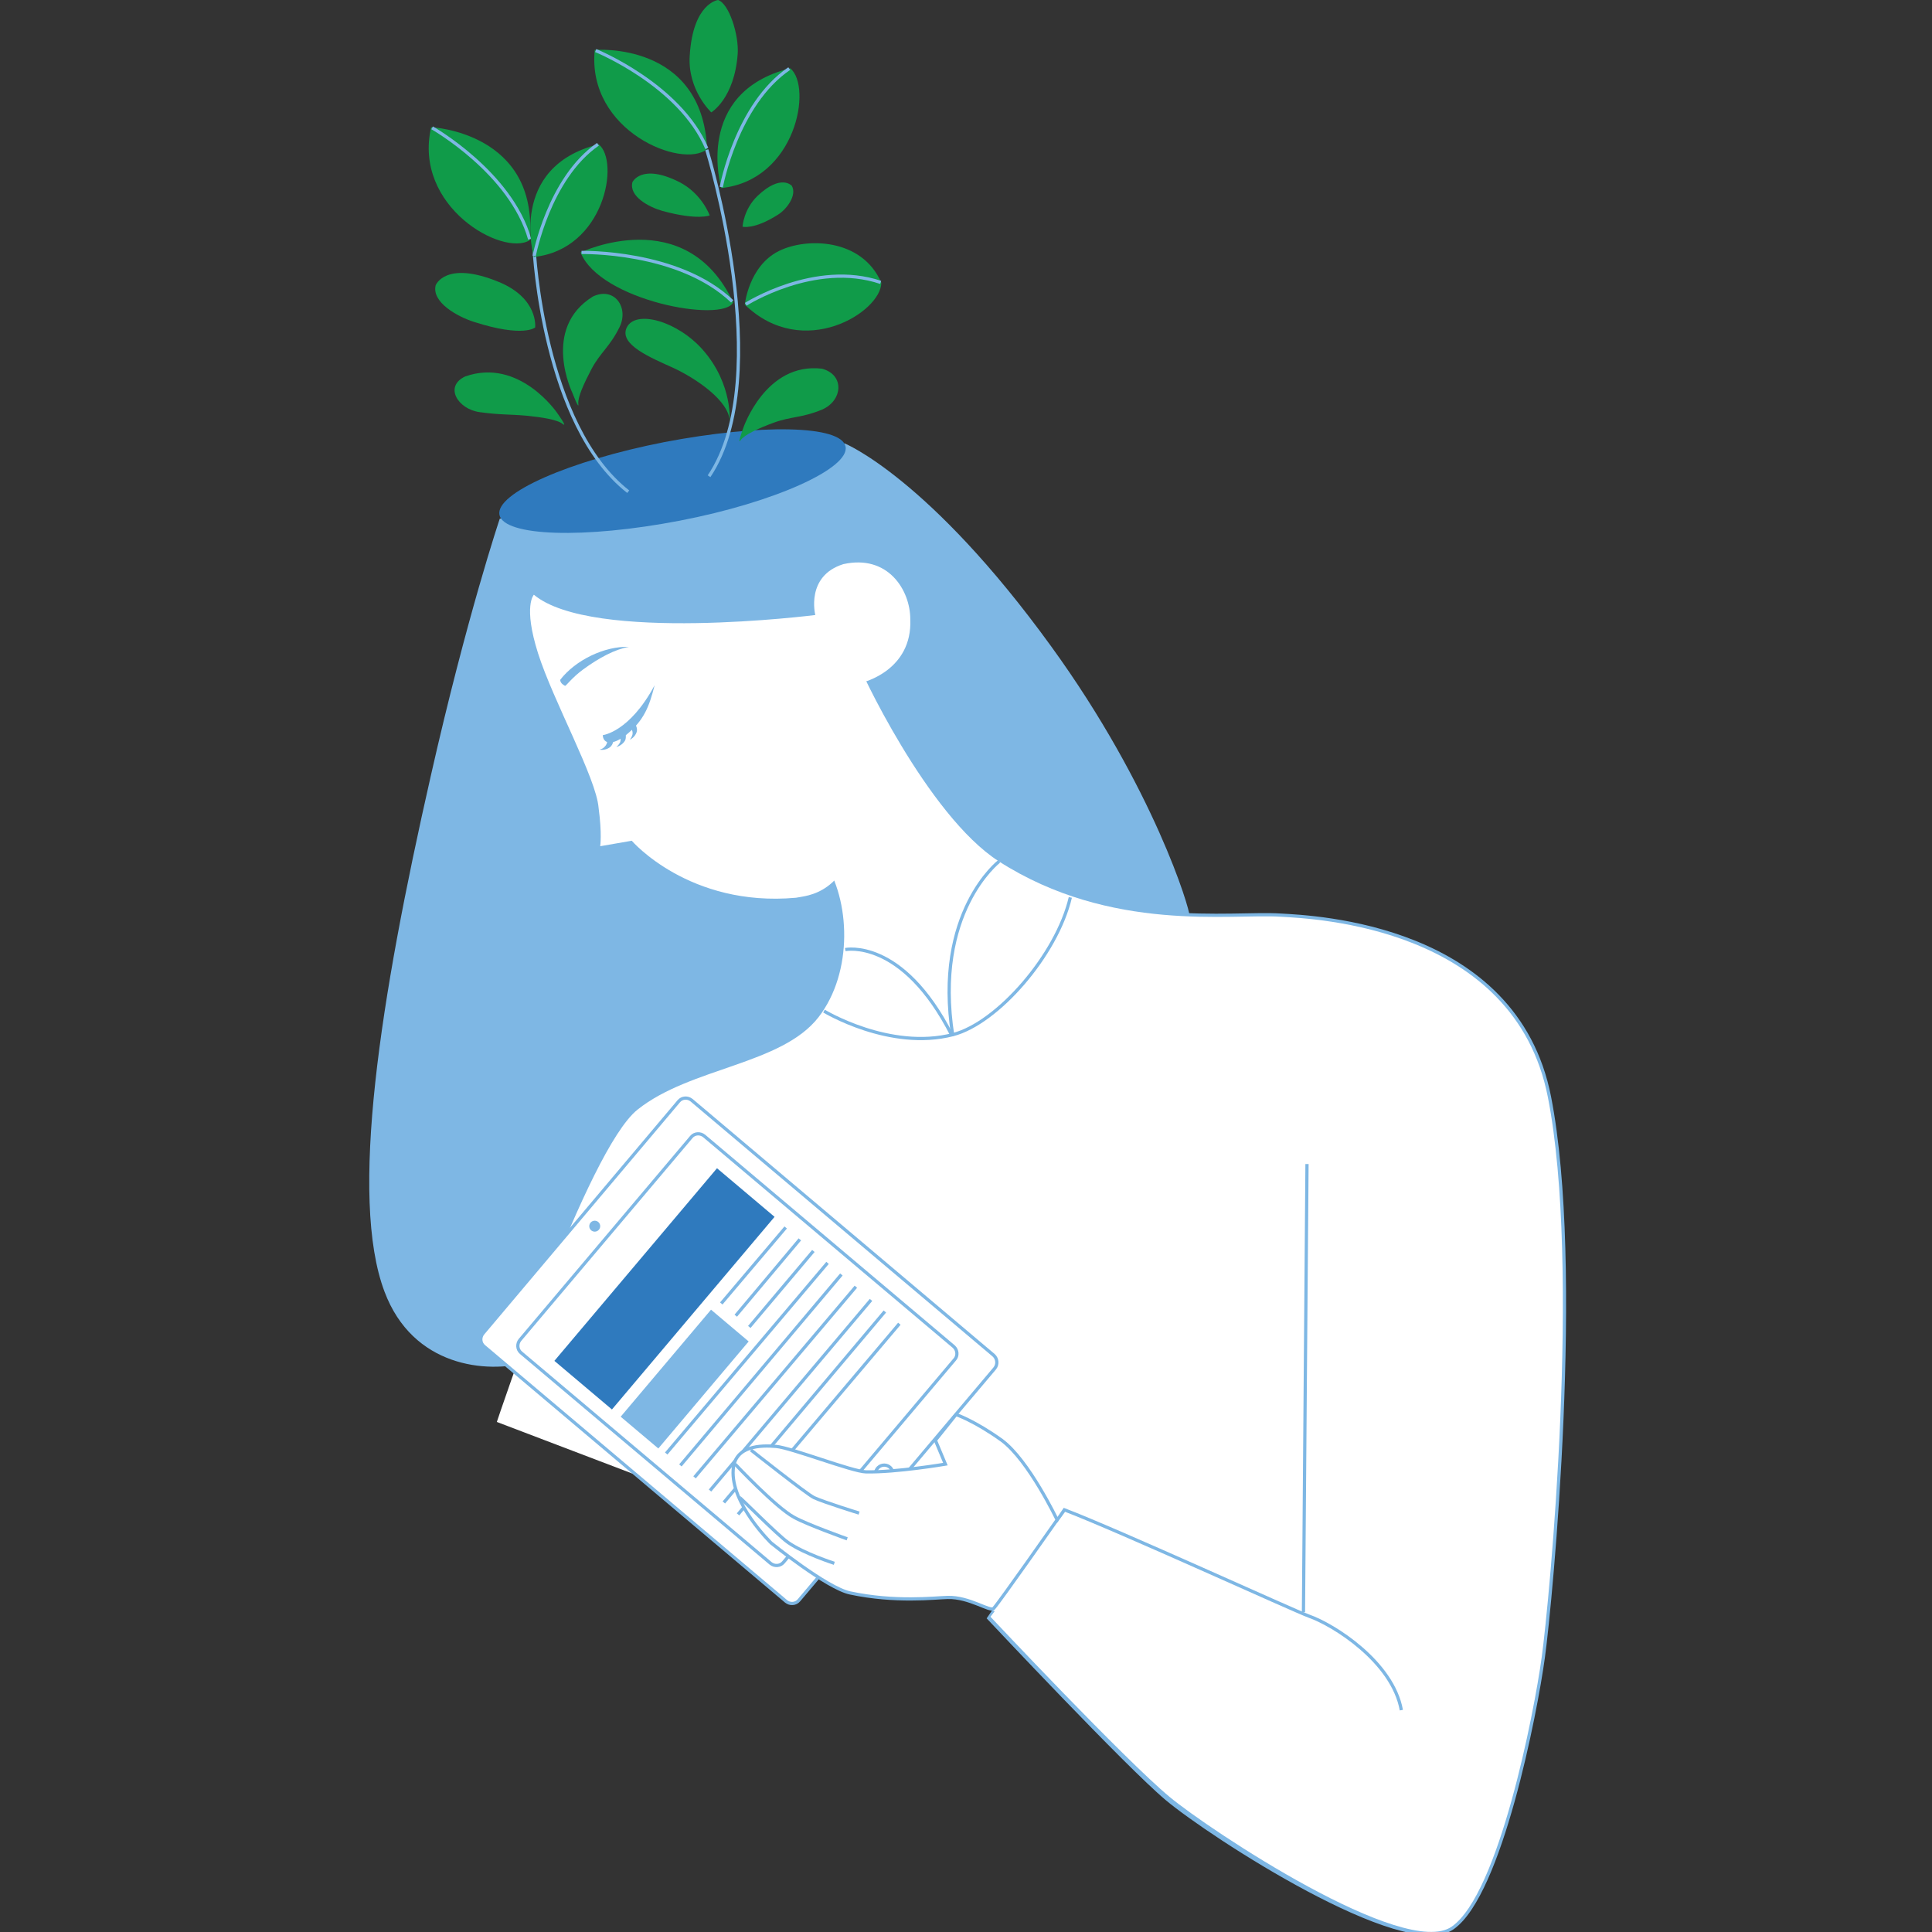 <?xml version="1.0" encoding="utf-8"?>
<!-- Generator: Adobe Illustrator 22.0.0, SVG Export Plug-In . SVG Version: 6.00 Build 0)  -->
<svg version="1.1" id="Layer_1" xmlns="http://www.w3.org/2000/svg" xmlns:xlink="http://www.w3.org/1999/xlink" x="0px" y="0px"
	 viewBox="0 0 600 600" style="enable-background:new 0 0 600 600;" xml:space="preserve">
<rect x="0" y="0" width="600" height="600" fill="#333333" stroke="none"/>
<style type="text/css">
	.st0{fill:none;stroke:#7EB7E4;stroke-width:2;stroke-miterlimit:10;}
	.st1{fill:#7EB7E4;}
	.st2{fill:#FFFFFF;}
	.st3{fill:#2F7ABE;}
	.st4{fill:none;stroke:#7EB7E4;stroke-miterlimit:10;}
	.st5{fill:#109B49;}
</style>
<g>
	<path class="st0" d="M266.4,205.7c0,1,21.5,47.5,43.8,61.8c34.8,22.3,72.1,16.2,87.5,17.2c10.4,0.6,72.6,3.1,83,56
		s0.5,156.3-1.9,173.9c-2.4,17.6-13.3,73.4-27.9,83.7c-14.6,10.3-74.6-28.6-88.2-40c-12.2-10.2-55-55.8-55-55.8l23.5-34.5
		l-148.2-84.3c0,0-0.7-26.5,14.9-39c16.4-13.1,44.7-13.9,56.2-28.7c10.9-14.1,9.8-36.6,1.7-48.5
		C247.8,255.5,266.4,205.7,266.4,205.7z"/>
	<path class="st1" d="M155.2,161.1l107.1-23.4c0,0,26.2,10.6,64.2,63.1c31.9,44,43.2,82,42.9,83.6c-0.3,1.6-192.8,135.2-205.5,138.7
		c-12.7,3.5-35.7,1.5-44.5-22c-11-29.2-1.4-90.7,14.4-160.2C145,191.4,155.2,161.1,155.2,161.1z"/>
	<path class="st2" d="M165.8,184.7c0,0-3.4,3.4,1.3,18.2s18.1,38.8,18.8,48c1.1,8.1,0.5,11.9,0.5,11.9l9.8-1.7
		c0,0,17.8,20.7,51,17.7c3.3-0.7,16-0.7,20-23.7c3.5-24.8,0.8-43.2,0.8-43.2s15.4-3.7,14.7-19.6c0-9-6.9-20.2-20.8-17.1
		c-11.8,3.7-8.7,15.8-8.7,15.8S183.9,199.8,165.8,184.7z"/>
	<path class="st1" d="M187.2,228.3c0,0,8.3-0.9,16.1-15.5c-1.7,6.7-3.3,10.9-8.8,15.4C190.1,231.7,187.3,231,187.2,228.3z"/>
	<path class="st1" d="M175.5,213c0.3,0,2.3-2.7,5.6-5.1c4.9-3.6,10-6.3,14.2-7c-7.5-0.3-16.6,4.1-21.3,10.2
		C173.9,212.3,175.5,213,175.5,213z"/>
	<g>
		<path class="st1" d="M190,229c0,0.5,0.6,0.9,0.4,1.4c-0.1,0.5-0.3,1-0.8,1.5c-0.5,0.5-1.9,1.2-3.4,0.9c0.7-0.2,1.1-0.4,1.5-0.8
			c0.7-0.7,0.8-1.2,0.9-1.8C189.1,229.1,189.5,229.5,190,229z"/>
	</g>
	<g>
		<path class="st1" d="M193.4,227c0.2,0.4,0.9,0.6,0.9,1.1c0.1,0.5,0.1,1.1-0.1,1.7c-0.3,0.7-1.3,1.8-2.8,2.2
			c0.5-0.4,0.8-0.8,1.1-1.3c0.4-0.9,0.2-1.4,0.1-2C192.6,227.4,193.1,227.6,193.4,227z"/>
	</g>
	<g>
		<path class="st1" d="M196.3,224.4c0.3,0.4,1,0.4,1.2,0.9c0.2,0.5,0.4,1,0.3,1.7c-0.1,0.7-0.8,2.1-2.2,2.7c0.4-0.5,0.6-0.9,0.8-1.5
			c0.2-1-0.1-1.4-0.4-2C195.6,225,196.1,225,196.3,224.4z"/>
	</g>
	<path class="st3" d="M262.6,138.7c1.3,6.7-21.9,17.3-51.5,23c-29.6,5.7-54.6,4.9-56-1.8c-1.3-6.7,21.6-16.8,51.2-22.6
		C236.1,131.6,261.3,132,262.6,138.7z"/>
	<path class="st2" d="M266.4,205.7c0,1,21.5,47.5,43.8,61.8c34.8,22.3,72.1,16.2,87.5,17.2c10.4,0.6,72.6,3.1,83,56
		s0.5,156.3-1.9,173.9c-2.4,17.6-13.3,73.4-27.9,83.7c-14.6,10.3-75.3-30-87.6-40.2c-14-11.6-55.7-56-55.7-56l1.3-1.7l-11.5-4.3
		l-143.1-54.5c0,0,28-84.5,43.7-97c16.4-13.1,44.7-13.9,56.2-28.7c10.9-14.1,9.8-36.6,1.7-48.5C247.8,255.5,266.4,205.7,266.4,205.7
		z"/>
	<path class="st4" d="M295.9,321.7c-6.1-38.4,14.4-54.2,14.4-54.2"/>
	<path class="st4" d="M295.6,321.5c-15.4-30.3-33.1-26.6-33.1-26.6"/>
	<path class="st4" d="M255.9,314c0,0,20.4,12.4,40.1,7.3c13.8-3.6,32.2-24.7,36.4-42.6"/>
	<line class="st4" x1="405.9" y1="361.5" x2="404.8" y2="500.7"/>
	<path class="st4" d="M327.9,472.6c0,0,2.6-3.5,2.7-3.7c17,6.5,71.2,31.3,75.9,33c7.7,2.7,26,14.2,28.7,29.2"/>
	<g>
		<path class="st2" d="M308.9,425L248.1,497c-1,1.2-2.8,1.3-4,0.3l-93.8-79.2c-1.2-1-1.3-2.8-0.3-4l60.8-72.1c1-1.2,2.8-1.3,4-0.3
			l93.8,79.2C309.8,422,309.9,423.8,308.9,425z"/>
		<path class="st4" d="M308.9,425L248.1,497c-1,1.2-2.8,1.3-4,0.3l-93.8-79.2c-1.2-1-1.3-2.8-0.3-4l60.8-72.1c1-1.2,2.8-1.3,4-0.3
			l93.8,79.2C309.8,422,309.9,423.8,308.9,425z"/>
		<path class="st4" d="M296.5,422.2l-53.2,63c-1,1.2-2.8,1.3-4,0.3l-77.5-65.4c-1.2-1-1.3-2.8-0.3-4l53.2-63c1-1.2,2.8-1.3,4-0.3
			l77.5,65.4C297.4,419.3,297.5,421.1,296.5,422.2z"/>
		<circle class="st4" cx="274.6" cy="457.7" r="2.7"/>
		<circle class="st1" cx="184.7" cy="380.8" r="1.7"/>
		<g>
			
				<rect x="167.3" y="388.5" transform="matrix(0.645 -0.764 0.764 0.645 -232.554 299.863)" class="st3" width="78.3" height="23.4"/>
			
				<rect x="191" y="420.6" transform="matrix(0.645 -0.764 0.764 0.645 -251.775 314.607)" class="st1" width="43.5" height="15.3"/>
			<line class="st4" x1="224" y1="404.8" x2="244" y2="381.2"/>
			<line class="st4" x1="228.5" y1="408.6" x2="248.4" y2="384.9"/>
			<line class="st4" x1="232.7" y1="412.1" x2="252.6" y2="388.5"/>
			<line class="st4" x1="206.9" y1="451.4" x2="257" y2="392.2"/>
			<line class="st4" x1="215.7" y1="458.8" x2="265.8" y2="399.6"/>
			<line class="st4" x1="211.3" y1="455.1" x2="261.3" y2="395.8"/>
			<line class="st4" x1="220.5" y1="462.9" x2="270.5" y2="403.7"/>
			<line class="st4" x1="229.2" y1="470.3" x2="279.3" y2="411.1"/>
			<line class="st4" x1="224.8" y1="466.6" x2="274.8" y2="407.3"/>
		</g>
	</g>
	<path class="st4" d="M165.9,77.7c0,0,2.7,54.3,29.2,75"/>
	<path class="st4" d="M219.5,46.5c0,0,21.7,70.2,0.7,101.4"/>
	<path class="st5" d="M133.9,39.5c0,0,33.5,1.5,30.6,35.1C156.2,79.8,128.2,64.2,133.9,39.5z"/>
	<path class="st4" d="M134.2,39.7c0,0,24.5,13.9,30.3,34.6"/>
	<path class="st5" d="M180.3,78.4c0,0,32.7-15.7,47.4,15.5C224.5,100.4,186.3,93.4,180.3,78.4z"/>
	<path class="st4" d="M180.6,78.4c0,0,30.2-0.7,46.8,15.2"/>
	<path class="st5" d="M184.7,15.5c0,0,33.4-2.8,34.9,30.8C212,52.6,182.2,40.8,184.7,15.5z"/>
	<path class="st4" d="M185,15.7c0,0,26.1,10.6,34.5,30.4"/>
	<path class="st5" d="M224,58.4c0,0-8.8-29.6,21.4-37.2C252.4,26.9,247.2,56,224,58.4z"/>
	<path class="st4" d="M224,58.1c0,0,4.7-25.6,21.1-36.8"/>
	<path class="st5" d="M231.3,94.6c0,0,1.2-11.9,10.5-16.6c8.5-4.3,25.9-4.1,31.9,9.8C273.7,96.8,249.5,112.2,231.3,94.6z"/>
	<path class="st4" d="M231.6,94.5c0,0,21.5-13.7,41.9-6.8"/>
	<path class="st5" d="M135.3,88.6c0,0,3-7.9,19.7-1c12.3,5.1,11.2,14.1,11.2,14.1s-3.6,3.2-18.9-1.7C141.9,98.3,134,93.8,135.3,88.6
		z"/>
	<path class="st5" d="M196.4,56.6c0,0,2.7-6,14.5-0.1c7.1,3.6,9.5,10.4,9.5,10.4s-3.7,1.6-14.7-1.4C201.5,64.3,195.3,61,196.4,56.6z
		"/>
	<path class="st5" d="M223,0c0,0-7.8,0.9-8.8,17.3c-0.7,10.7,6.7,17.6,6.7,17.6s7.2-4.3,8.2-18.2C229.5,10.8,226.4,1.1,223,0z"/>
	<path class="st5" d="M245.9,57.7c0,0-3.3-3.8-10.6,3.1c-4.4,4.2-4.7,9.6-4.7,9.6s3.5,1,10.8-3.6C244.3,65.1,247.6,60.6,245.9,57.7z
		"/>
	<path class="st5" d="M177.8,122.1c0,0-9.8-20,6.3-30c6.7-3.2,11.3,3.4,8.3,9.5c-3,6.1-6,7.9-8.7,13c-2.3,4.4-4.3,8.7-4.1,10.8
		C179.9,127.6,177.8,122.1,177.8,122.1z"/>
	<path class="st5" d="M230.8,133c0,0,6.9-20.6,24.5-18.5c7.2,2,6.3,10,0,12.7c-6.2,2.6-9.7,2.1-15.1,4.1c-4.6,1.7-9,3.7-10.2,5.4
		C228.8,138.5,230.8,133,230.8,133z"/>
	<path class="st5" d="M173,128.2c0,0-11.7-17.2-28.5-11.3c-6.7,3.1-2.3,10.2,4.5,11.1c6.7,0.9,8.8,0.6,14.5,1.1
		c4.9,0.5,9.6,1.2,11.3,2.6C176.4,132.9,173,128.2,173,128.2z"/>
	<path class="st5" d="M226.6,131.1c0,0,1.1-11.6-8.2-22.3c-7.9-9.1-21.1-12.8-23.8-7c-2.4,5.3,7.8,9.4,14.6,12.5
		C215.9,117.4,226.8,124.6,226.6,131.1z"/>
	<path class="st2" d="M328.2,471.9c0,0-8.8-18.5-17.2-24.7c-8.5-6.1-14.2-8-14.2-8l-6.4,8l3.1,7.4c0,0-15.3,2.6-24.7,2.4
		c-4.3-0.1-23.2-7.5-27.9-7.9c-4.7-0.4-12.8-0.3-13.3,7.2c-0.8,10.6,11.8,22.8,11.8,22.8s17.3,14,24.5,15.5
		c14.1,3,26.2,1.5,30.3,1.4c6.8-0.2,14.3,4.9,15.4,3.9C311.4,498.2,328.2,471.9,328.2,471.9z"/>
	<path class="st4" d="M328.3,472c0,0-8.8-18.5-17.2-24.7c-8.5-6.1-14.2-8-14.2-8l-6.4,8l3.1,7.4c0,0-15.3,2.6-24.7,2.4
		c-4.3-0.1-23.2-7.5-27.9-7.9c-4.7-0.4-12.8-0.3-13.3,7.2c-0.8,10.6,11.8,22.8,11.8,22.8s17.3,14,24.5,15.5
		c14.1,3,26.2,1.5,30.3,1.4c6.8-0.2,13.3,4.6,14.3,3.4C310.5,497.4,328.3,472,328.3,472z"/>
	<g>
		<path class="st4" d="M233.2,450.3c0,0,17.3,13.7,19.6,14.8c3.3,1.5,14,4.8,14,4.8"/>
		<path class="st4" d="M228.3,454.7c0,0,12.7,13.5,18.3,16.5c3.9,2.2,16.5,6.7,16.5,6.7"/>
		<path class="st4" d="M229.8,465.2c-0.4-0.7,11.5,11.4,14.9,13.8c5,3.5,14.4,6.5,14.4,6.5"/>
	</g>
	<path class="st5" d="M165.8,79.8c0,0-8.2-27.9,20.1-35C192.6,50.1,187.7,77.5,165.8,79.8z"/>
	<path class="st4" d="M165.9,79.5c0,0,4.5-24.1,19.8-34.7"/>
</g>
</svg>
